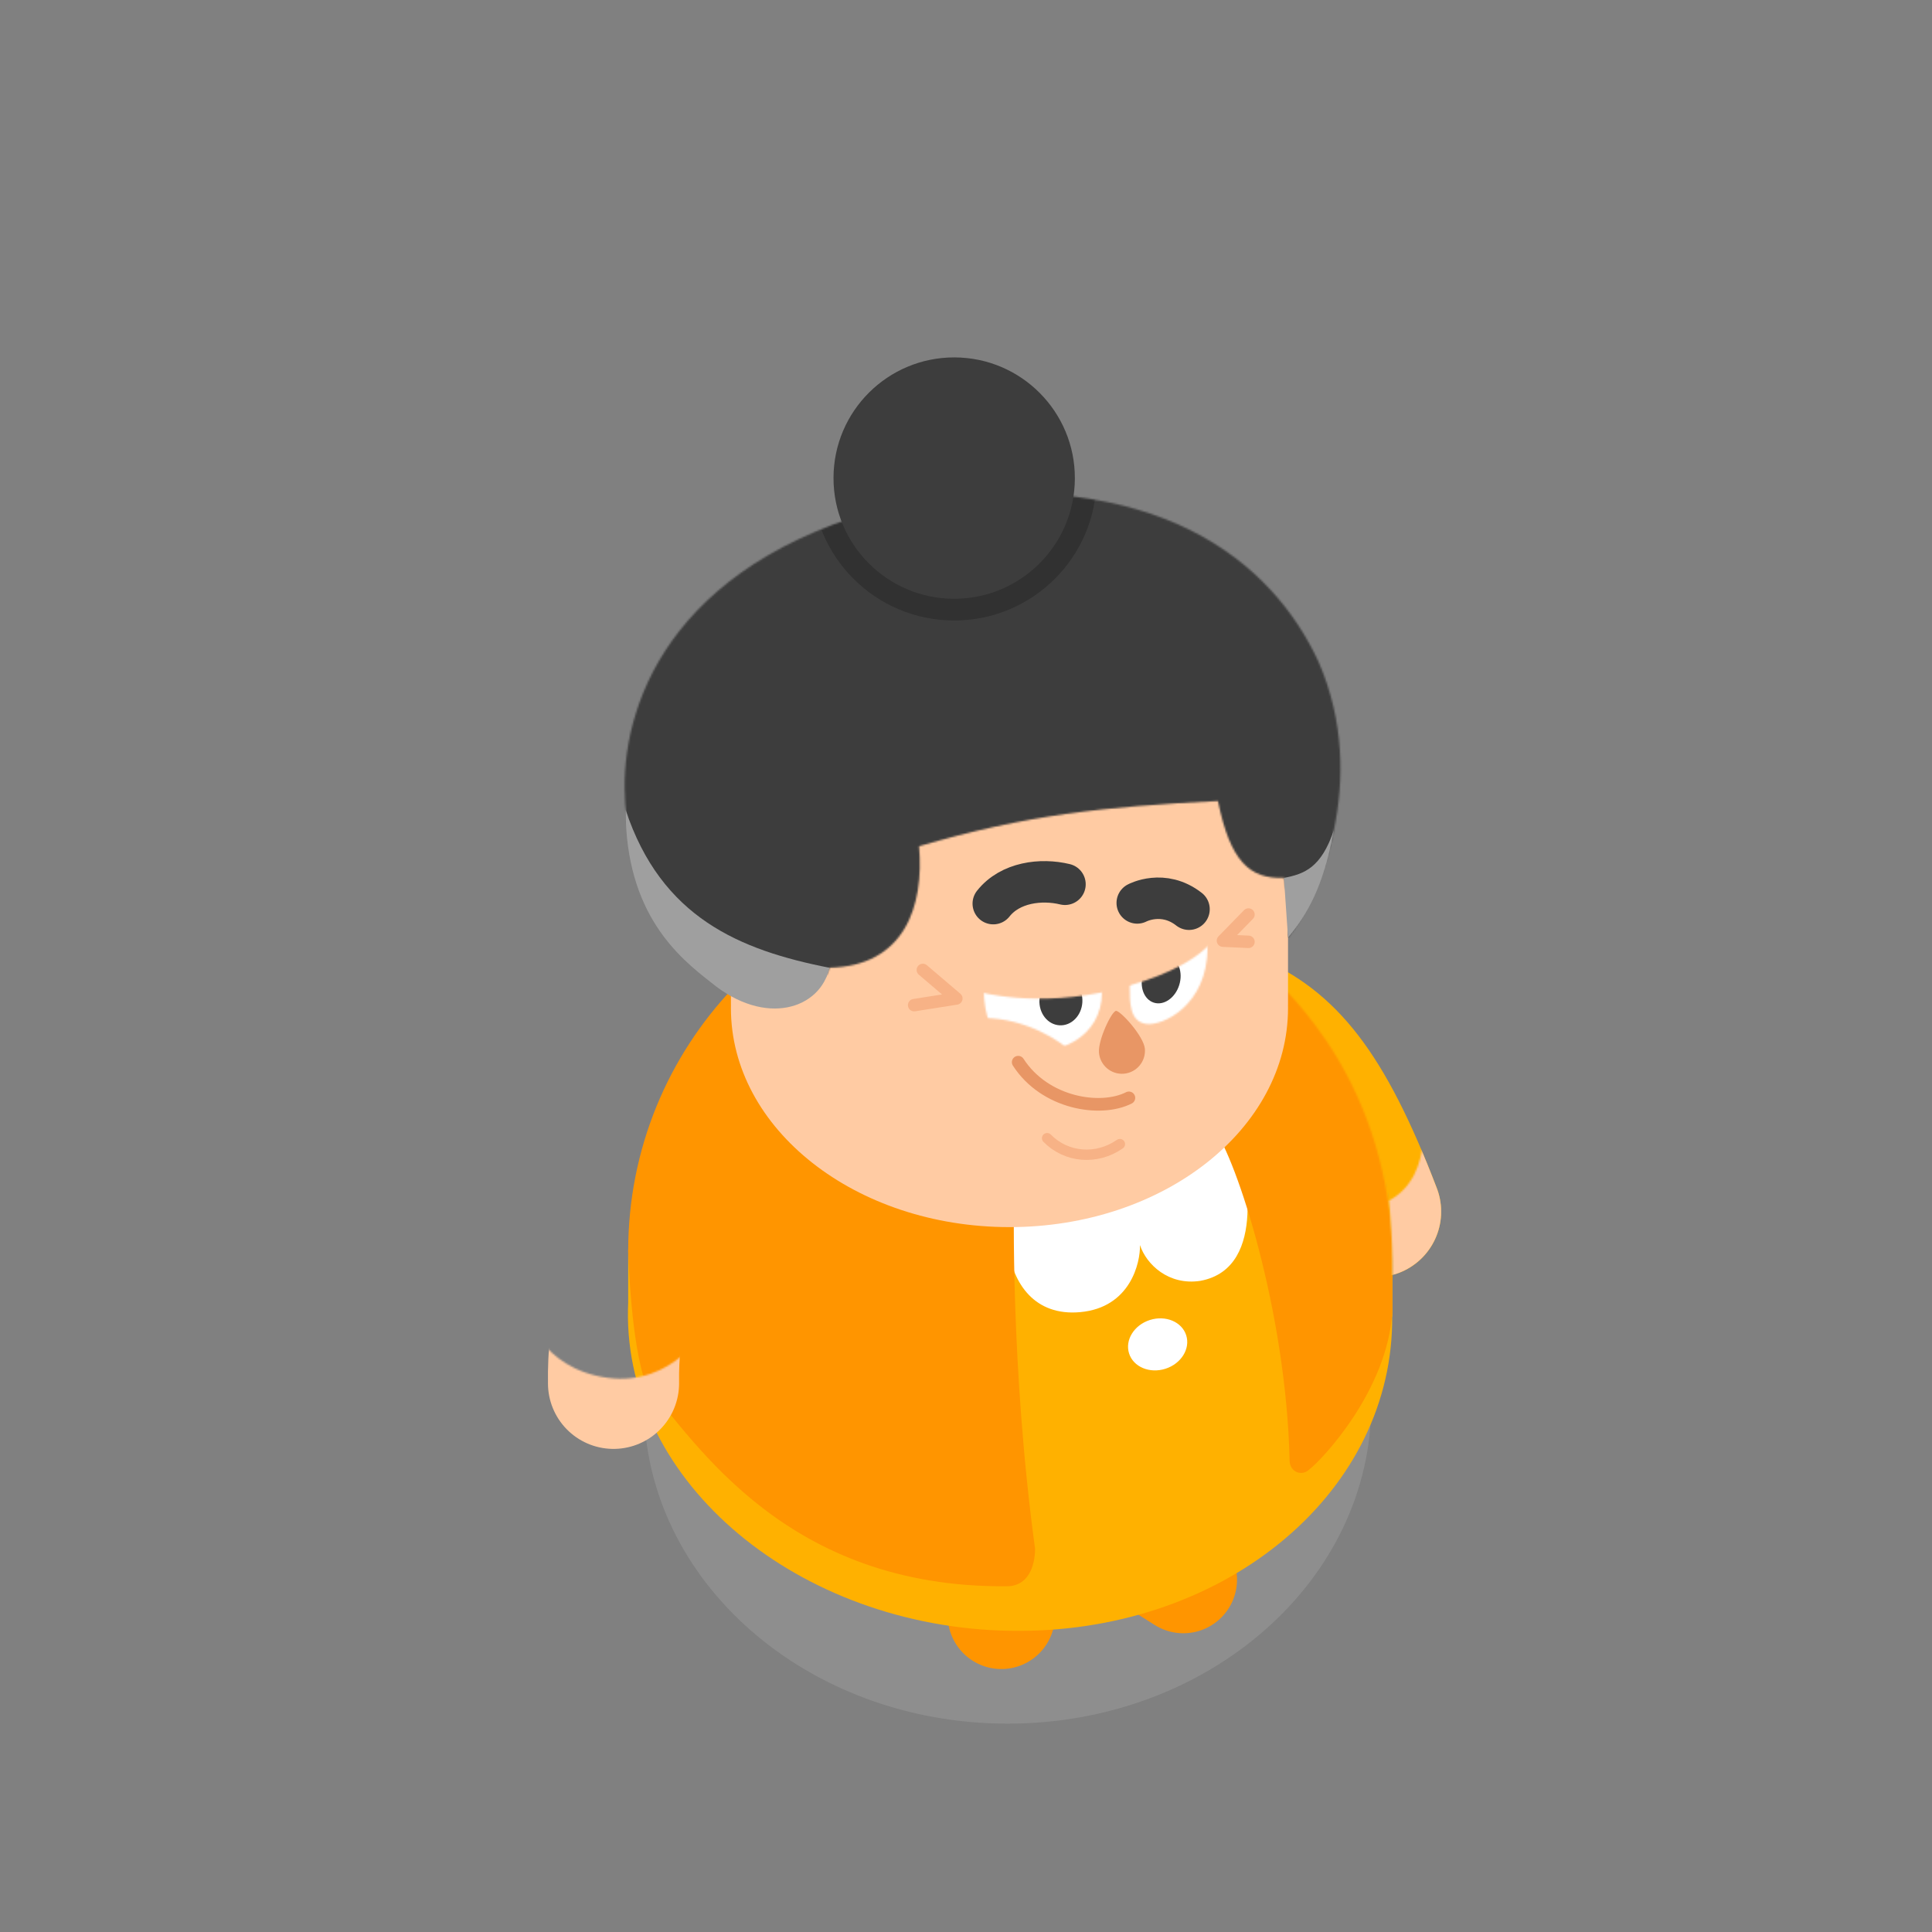<svg xmlns="http://www.w3.org/2000/svg" xmlns:xlink="http://www.w3.org/1999/xlink" viewBox="0 0 1080 1080" width="1080" height="1080" preserveAspectRatio="xMidYMid meet" style="width: 100%; height: 100%; transform: translate3d(0px, 0px, 0px); content-visibility: visible;"><rect x="0" y="0" width="1080" height="1080" fill="#808080" stroke="none"/><defs><clipPath id="__lottie_element_1170"><rect width="1080" height="1080" x="0" y="0"/></clipPath><g id="__lottie_element_1183"><g style="display: none;"><path/></g></g><g id="__lottie_element_1190"><g transform="matrix(1,-0.001,0.001,1,539.881,540.009)" opacity="1" style="display: block;"><g opacity="1" transform="matrix(1,0,0,1,0,0)"><path fill="rgb(249,94,134)" fill-opacity="1" d=" M172,-71.25 C172,-71.25 171,-9.259 171,5.491 C187.5,22.491 245,77.991 238,187.491 C223.043,421.46 386,409 386,409 C386,409 446,-56 446,-56 C446,-56 172,-71.25 172,-71.25z"/></g></g></g><mask id="__lottie_element_1183_1" mask-type="alpha"><use xmlns:ns1="http://www.w3.org/1999/xlink" ns1:href="#__lottie_element_1183"/></mask><g id="__lottie_element_1195"><g transform="matrix(1,0,0,1,540,540)" opacity="1" style="display: block;"><path fill="rgb(0,188,255)" fill-opacity="1" d=" M254.5,77.5 C254.5,77.5 262.991,116.893 236.492,131.134 C236.495,131.39 236.54,131.577 236.54,131.577 C236.54,131.577 239.306,158.709 238.253,182.448 C308.255,158.267 254.5,77.5 254.5,77.5z"/></g></g><mask id="__lottie_element_1195_1" mask-type="alpha"><use xmlns:ns2="http://www.w3.org/1999/xlink" ns2:href="#__lottie_element_1195"/></mask><g id="__lottie_element_1212"><g style="display: none;"><g><path/></g></g></g><g id="__lottie_element_1208"><g transform="matrix(1,0,0,1,242,616)" opacity="1" style="display: block;"><path fill="rgb(0,188,255)" fill-opacity="1" d=" M152.897,125.84 C152.897,125.84 134.607,159.333 97.488,154.192 C60,149 51.717,117.29 51.717,117.29 C51.717,117.29 22.727,186.26 86.467,203.282 C151.114,220.546 152.897,125.84 152.897,125.84z"/></g></g><g id="__lottie_element_1207"><g style="display: none;"><path/></g></g><filter id="__lottie_element_1222" filterUnits="objectBoundingBox" x="0%" y="0%" width="100%" height="100%"><feComponentTransfer in="SourceGraphic"><feFuncA type="table" tableValues="1.0 0.0"/></feComponentTransfer></filter><mask id="__lottie_element_1207_2" mask-type="alpha"><g filter="url(#__lottie_element_1222)"><rect width="1080" height="1080" x="0" y="0" fill="#ffffff" opacity="0"/><use xmlns:ns3="http://www.w3.org/1999/xlink" ns3:href="#__lottie_element_1207"/></g></mask><mask id="__lottie_element_1208_1" mask-type="alpha"><use xmlns:ns4="http://www.w3.org/1999/xlink" ns4:href="#__lottie_element_1208"/></mask><g id="__lottie_element_1229"><g transform="matrix(1,0,0,1,540,540)" opacity="1" style="display: block;"><path fill="rgb(61,61,61)" fill-opacity="1" d=" M-26.246,-66.94 C33.881,-84.554 76.919,-89.045 140.845,-92.225 C147.617,-58.857 158.328,-48.493 177.725,-49.258 C178.962,-40.48 181.201,-39.499 180.012,-15.891 C196.742,-37.092 225.92,-103.611 197.19,-169.786 C171.471,-225.666 107.574,-280.27 -28.365,-260.139 C-162.63,-231.016 -191.25,-148.94 -190.832,-99.613 C-190.414,-50.285 -166.317,-31.504 -139.079,-6.946 C-136.487,-0.863 -80.999,23.664 -76.379,0.981 C-34.403,0.098 -23.292,-33.437 -26.246,-66.94z"/></g></g><mask id="__lottie_element_1229_1" mask-type="alpha"><use xmlns:ns5="http://www.w3.org/1999/xlink" ns5:href="#__lottie_element_1229"/></mask><g id="__lottie_element_1235"><g style="display: none;"><path/></g></g><mask id="__lottie_element_1235_1" mask-type="alpha"><use xmlns:ns6="http://www.w3.org/1999/xlink" ns6:href="#__lottie_element_1235"/></mask><g id="__lottie_element_1241"><g transform="matrix(1,0,0,1,540,540)" opacity="1" style="display: block;"><path fill="rgb(249,94,134)" fill-opacity="1" d=" M140.659,-18.899 C140.909,-18.649 134.539,0.341 83.23,13.115 C40.033,23.87 6.824,14.366 6.824,14.366 C6.824,14.366 1.58,16.867 10.07,29.122 C33.791,29.122 54.016,42.628 59.509,48.631 C66.355,56.111 76.738,39.376 88.224,31.373 C106.951,47.38 137.663,18.118 141.908,9.364 C146.153,0.61 140.409,-19.149 140.659,-18.899z"/></g></g><clipPath id="__lottie_element_1245"><path d="M0,0 L1080,0 L1080,1080 L0,1080z"/></clipPath><g id="__lottie_element_1248"><g transform="matrix(1,0,0,1,540,540)" opacity="1" style="display: block;"><path fill="rgb(255,255,255)" fill-opacity="1" d=" M100.671,32.365 C91.5,31 91.522,20.5 91.522,11.674 C91.522,-6.5 99,-24.5 112.084,-28.509 C125.168,-32.518 134.991,-25.5 134.991,-10.173 C134.991,22.004 109.842,33.73 100.671,32.365z M29.672,46.388 C12.413,42.426 10.443,23.989 10.006,15.666 C9,-3.5 24.616,-14.764 41.558,-16.632 C58.5,-18.5 75.997,-4 75.997,14.663 C75.997,40.005 51.248,51.34 29.672,46.388z"/></g></g><mask id="__lottie_element_1248_1" mask-type="alpha"><use xmlns:ns7="http://www.w3.org/1999/xlink" ns7:href="#__lottie_element_1248"/></mask><mask id="__lottie_element_1241_1" mask-type="alpha"><use xmlns:ns8="http://www.w3.org/1999/xlink" ns8:href="#__lottie_element_1241"/></mask><filter id="__lottie_element_1272" filterUnits="objectBoundingBox" x="0%" y="0%" width="100%" height="100%"><feComponentTransfer in="SourceGraphic"><feFuncA type="table" tableValues="1.0 0.0"/></feComponentTransfer></filter><mask id="__lottie_element_1212_2" mask-type="alpha"><g filter="url(#__lottie_element_1272)"><rect width="1080" height="1080" x="0" y="0" fill="#ffffff" opacity="0"/><use xmlns:ns9="http://www.w3.org/1999/xlink" ns9:href="#__lottie_element_1212"/></g></mask><mask id="__lottie_element_1190_1" mask-type="alpha"><use xmlns:ns10="http://www.w3.org/1999/xlink" ns10:href="#__lottie_element_1190"/></mask></defs><g clip-path="url(#__lottie_element_1170)"><g transform="matrix(1,0,0,1,540,540)" opacity="0.3" style="display: block;"><path fill="rgb(175,175,175)" fill-opacity="1" d=" M23.248,66.694 C135.506,66.694 226.509,146.576 226.509,245.115 C226.509,343.654 135.506,423.536 23.248,423.536 C-89.01,423.536 -180.013,343.654 -180.013,245.115 C-180.013,146.576 -89.01,66.694 23.248,66.694z"/></g><g transform="matrix(1,0,0,1,540,540)" opacity="1" style="display: block;"><path stroke-linecap="round" stroke-linejoin="round" fill-opacity="0" stroke="rgb(255,149,0)" stroke-opacity="1" stroke-width="60" d=" M20.25,332.75 C20.25,332.75 19.75,363 19.75,363 M93.75,325.5 C93.75,325.5 121.5,343 121.5,343"/></g><g style="display: none;"><path stroke-linecap="round" stroke-linejoin="miter" fill-opacity="0" stroke-miterlimit="4"/></g><g transform="matrix(1,0,0,1,540,540)" opacity="1" style="display: block;"><g opacity="1" transform="matrix(1,0,0,1,0,0)"><path fill="rgb(255,177,0)" fill-opacity="1" d=" M-188.834,159.282 C-188.834,159.282 -188.834,188.161 -188.834,188.161 C-188.895,189.517 -188.937,190.877 -188.962,192.242 C-190.704,289.203 -93.467,369.521 24.497,371.64 C142.462,373.759 236.484,296.876 238.225,199.915 C238.249,198.614 238.254,197.316 238.242,196.021 C238.242,196.021 238.343,196.021 238.343,196.021 C238.343,196.021 238.343,159.282 238.343,159.282 C238.343,41.321 -188.834,41.321 -188.834,159.282z"/></g><g opacity="1" transform="matrix(1,0,0,1,0,0)"><path fill="rgb(255,255,255)" fill-opacity="1" d=" M86,63.75 C13.5,71.5 20.827,137.326 23.5,157.25 C26.25,177.75 38.5,195.75 63.75,193.5 C91.959,190.986 97.5,165.75 97.25,156 C100.75,166.75 113.25,178.75 131,176 C170.5,168.75 154,107.25 154,107.25 C154,107.25 158.5,56 86,63.75z"/></g><g opacity="1" transform="matrix(1,0,0,1,0,0)"><path fill="rgb(255,255,255)" fill-opacity="1" d=" M102.775,197.889 C111.59,195.072 120.687,198.889 123.092,206.414 C125.497,213.939 120.299,222.324 111.484,225.141 C102.669,227.958 93.573,224.14 91.168,216.615 C88.763,209.09 93.96,200.706 102.775,197.889z"/></g><g opacity="1" transform="matrix(1,0,0,1,0,0)"><path fill="rgb(255,149,0)" fill-opacity="1" d=" M138.471,90.871 C151.122,107.565 179.026,192.786 180.896,276.531 C181.04,282.987 187.92,285.519 192.028,281.321 C198.926,276.037 235.666,237.444 238.342,193.059 C238.342,193.059 238.342,159.282 238.342,159.282 C238.342,87.958 203.382,24.799 149.662,-13.994 C149.662,-13.994 138.471,90.871 138.471,90.871z"/></g><g opacity="1" transform="matrix(1,0,0,1,0,0)"><path fill="rgb(255,149,0)" fill-opacity="1" d=" M-188.834,159.279 C-188.834,45.12 -99.273,-48.121 13.419,-54.013 C13.419,-54.013 26.843,130.524 26.843,130.524 C26.843,130.524 24.68,223.675 38.62,325.86 C38.526,335.579 34.778,346.735 22.845,346.721 C-100.412,347.878 -150.953,266.284 -178.556,234.481 C-187.445,212.481 -188.834,159.279 -188.834,159.279z"/></g></g><g style="display: none;"><g><g><path stroke-linecap="round" stroke-linejoin="miter" fill-opacity="0" stroke-miterlimit="10"/></g><g><path/></g><g><path/></g><g><path stroke-linecap="round" stroke-linejoin="miter" fill-opacity="0" stroke-miterlimit="10"/></g><g><path/></g></g><path stroke-linecap="round" stroke-linejoin="miter" fill-opacity="0" stroke-miterlimit="4"/></g><g style="display: none;"><path/></g><g style="display: none;"><path/></g><g mask="url(#__lottie_element_1190_1)" style="display: block;"><g transform="matrix(1,0,0,1,540,540)" opacity="1"><g opacity="0" transform="matrix(1,0,0,1,176.5,96.5)"><path fill="rgb(249,94,134)" fill-opacity="1" d=" M177.5,-170.5 C177.5,-170.5 177.5,170.5 177.5,170.5 C177.5,170.5 -177.5,170.5 -177.5,170.5 C-177.5,170.5 -177.5,-170.5 -177.5,-170.5 C-177.5,-170.5 177.5,-170.5 177.5,-170.5z"/></g><path stroke-linecap="round" stroke-linejoin="miter" fill-opacity="0" stroke-miterlimit="4" stroke="rgb(255,177,0)" stroke-opacity="1" stroke-width="73.293" d=" M228.965,137.3 C201.413,65.315 179.761,42.399 149.825,29.168"/></g></g><g transform="matrix(1,0,0,1,540,540)" opacity="1" style="display: block;"><path fill="rgb(255,203,163)" fill-opacity="1" d=" M-131.408,-31.232 C-131.408,-31.232 -131.408,21.589 -131.408,21.589 C-131.408,21.589 -131.388,21.589 -131.388,21.589 C-131.401,22.241 -131.408,22.893 -131.408,23.547 C-131.408,91.155 -61.694,145.963 24.302,145.963 C110.299,145.963 180.012,91.155 180.012,23.547 C180.012,22.893 180.006,22.241 179.993,21.589 C179.993,21.589 180.012,21.589 180.012,21.589 C180.012,21.589 180.012,-31.232 180.012,-31.232 C180.012,-232 -131.408,-117.228 -131.408,-31.232z"/></g><g mask="url(#__lottie_element_1241_1)" style="display: block;"><g clip-path="url(#__lottie_element_1245)" transform="matrix(1,0,0,1,0,0)" opacity="1"><g mask="url(#__lottie_element_1248_1)" style="display: block;"><g transform="matrix(1,0,0,1,540,540)" opacity="1"><g opacity="1" transform="matrix(1,0,0,1,82,38.5)"><path fill="rgb(255,255,255)" fill-opacity="1" d=" M210,-133.5 C210,-133.5 210,133.5 210,133.5 C210,133.5 -210,133.5 -210,133.5 C-210,133.5 -210,-133.5 -210,-133.5 C-210,-133.5 210,-133.5 210,-133.5z"/></g><path fill="rgb(61,61,61)" fill-opacity="1" d=" M113.149,-5.512 C118.726,-3.776 121.434,3.455 119.198,10.639 C116.962,17.823 110.629,22.24 105.052,20.504 C99.475,18.768 96.767,11.537 99.003,4.353 C101.239,-2.831 107.572,-7.248 113.149,-5.512z M53.829,5.951 C60.453,6.329 65.475,12.724 65.047,20.236 C64.619,27.748 58.901,33.532 52.277,33.154 C45.653,32.776 40.63,26.38 41.058,18.868 C41.486,11.356 47.205,5.573 53.829,5.951z"/></g></g></g></g><g transform="matrix(1,0,0,1,540,540)" opacity="1" style="display: block;"><g opacity="1" transform="matrix(1,0,0,1,0,0)"><path stroke-linecap="round" stroke-linejoin="round" fill-opacity="0" stroke="rgb(61,61,61)" stroke-opacity="1" stroke-width="23.174" d=" M124.667,-31.741 C110.196,-43.044 95.724,-35.259 95.724,-35.259 M15.243,-34.867 C24.68,-46.789 41.963,-48.926 55.33,-45.688"/></g><g opacity="1" transform="matrix(1,0,0,1,0,0)"><path fill="rgb(232,150,101)" fill-opacity="1" d=" M99.997,46.295 C100.592,53.383 95.328,59.61 88.241,60.206 C81.154,60.801 74.926,55.537 74.331,48.45 C73.736,41.363 81.43,25.29 83.849,25.087 C86.268,24.885 99.401,39.208 99.997,46.295z"/></g><g opacity="1" transform="matrix(1,0,0,1,0,0)"><path stroke-linecap="round" stroke-linejoin="round" fill-opacity="0" stroke="rgb(247,178,134)" stroke-opacity="1" stroke-width="6.952" d=" M-24.132,2.196 C-24.132,2.196 -5.397,18.16 -5.397,18.16 C-5.397,18.16 -28.993,21.882 -28.993,21.882 M157.902,-28.778 C157.902,-28.778 143.636,-14.163 143.636,-14.163 C143.636,-14.163 157.902,-13.514 157.902,-13.514"/></g><g opacity="1" transform="matrix(1,0,0,1,0,0)"><path stroke-linecap="round" stroke-linejoin="miter" fill-opacity="0" stroke-miterlimit="4" stroke="rgb(247,178,134)" stroke-opacity="1" stroke-width="5.793" d=" M45.341,96.256 C56.145,107.234 73.054,108.606 86.016,99.557"/></g><g opacity="1" transform="matrix(1,0,0,1,0,0)"><path stroke-linecap="round" stroke-linejoin="miter" fill-opacity="0" stroke-miterlimit="4" stroke="rgb(232,150,101)" stroke-opacity="1" stroke-width="7.064" d=" M91.059,73.711 C75.138,81.761 44.058,76.85 29.179,53.769"/></g></g><g mask="url(#__lottie_element_1235_1)" style="display: none;"><g><g><path/></g><path/></g></g><g mask="url(#__lottie_element_1229_1)" style="display: block;"><g transform="matrix(1.18,0,0,1.18,541.189,589.094)" opacity="1"><g opacity="1" transform="matrix(1,0,0,1,11.281,-132.707)"><path fill="rgb(61,61,61)" fill-opacity="1" d=" M269.915,-192.796 C269.915,-192.796 269.915,192.796 269.915,192.796 C269.915,192.796 -269.915,192.796 -269.915,192.796 C-269.915,192.796 -269.915,-192.796 -269.915,-192.796 C-269.915,-192.796 269.915,-192.796 269.915,-192.796z"/></g><path fill="rgb(49,49,49)" fill-opacity="1" d=" M-6.426,-340.206 C30.831,-340.108 60.955,-309.825 60.857,-272.568 C60.759,-235.311 30.477,-205.187 -6.78,-205.285 C-44.037,-205.383 -74.162,-235.665 -74.064,-272.922 C-73.966,-310.179 -43.683,-340.304 -6.426,-340.206z"/></g></g><g transform="matrix(1,0,0,1,540,540)" opacity="1" style="display: block;"><path fill="rgb(159,159,159)" fill-opacity="1" d=" M180.012,-15.891 C190.656,-28.693 199.758,-44.009 205.613,-75.808 C198.482,-55 189.296,-51.444 177.725,-49.258 C177.725,-49.258 180.012,-15.891 180.012,-15.891z M-76.379,0.981 C-126.634,-8.891 -170.342,-27.157 -190.26,-87.259 C-190.26,-29.222 -160.593,-4.889 -142.614,9.125 C-112,34.434 -81.271,23.807 -76.379,0.981z"/></g><g mask="url(#__lottie_element_1212_2)" style="display: block;"><g transform="matrix(1,0,0,1,242,616)" opacity="1"><g opacity="0" transform="matrix(1,0,0,1,100,128)"><path fill="rgb(249,94,134)" fill-opacity="1" d=" M197,-195 C197,-195 197,195 197,195 C197,195 -197,195 -197,195 C-197,195 -197,-195 -197,-195 C-197,-195 197,-195 197,-195z"/></g><path stroke-linecap="round" stroke-linejoin="miter" fill-opacity="0" stroke-miterlimit="4" stroke="rgb(255,177,0)" stroke-opacity="1" stroke-width="73.293" d=" M100.965,157.3 C100,92 130,51 149.825,29.168"/></g></g><g mask="url(#__lottie_element_1208_1)" style="display: block;"><g transform="matrix(1,0,0,1,242,616)" opacity="1"><g opacity="0" transform="matrix(1,0,0,1,100,128)"><path fill="rgb(249,94,134)" fill-opacity="1" d=" M197,-195 C197,-195 197,195 197,195 C197,195 -197,195 -197,195 C-197,195 -197,-195 -197,-195 C-197,-195 197,-195 197,-195z"/></g><path stroke-linecap="round" stroke-linejoin="miter" fill-opacity="0" stroke-miterlimit="4" stroke="rgb(255,203,163)" stroke-opacity="1" stroke-width="73.293" d=" M100.965,157.3 C100,92 130,51 149.825,29.168"/></g></g><g mask="url(#__lottie_element_1207_2)" style="display: none;"><g><g><g><path stroke-linecap="round" stroke-linejoin="miter" fill-opacity="0" stroke-miterlimit="10"/></g><g><path/></g><g><path/></g><g><path stroke-linecap="round" stroke-linejoin="miter" fill-opacity="0" stroke-miterlimit="10"/></g><g><path/></g></g><path stroke-linecap="round" stroke-linejoin="miter" fill-opacity="0" stroke-miterlimit="4"/></g></g><g transform="matrix(1,0,0,1,540,540)" opacity="1" style="display: block;"><path fill="rgb(61,61,61)" fill-opacity="1" d=" M-6.426,-340.206 C30.831,-340.108 60.955,-309.825 60.857,-272.568 C60.759,-235.311 30.477,-205.187 -6.78,-205.285 C-44.037,-205.383 -74.162,-235.665 -74.064,-272.922 C-73.966,-310.179 -43.683,-340.304 -6.426,-340.206z"/></g><g style="display: none;"><path stroke-linecap="round" stroke-linejoin="miter" fill-opacity="0" stroke-miterlimit="10"/><g><path stroke-linecap="round" stroke-linejoin="round" fill-opacity="0"/></g></g><g mask="url(#__lottie_element_1195_1)" style="display: block;"><g transform="matrix(1,0,0,1,540,540)" opacity="1"><g opacity="0" transform="matrix(1,0,0,1,236.5,145.5)"><path fill="rgb(249,94,134)" fill-opacity="1" d=" M87.5,-76.5 C87.5,-76.5 87.5,76.5 87.5,76.5 C87.5,76.5 -87.5,76.5 -87.5,76.5 C-87.5,76.5 -87.5,-76.5 -87.5,-76.5 C-87.5,-76.5 87.5,-76.5 87.5,-76.5z"/></g><path stroke-linecap="round" stroke-linejoin="miter" fill-opacity="0" stroke-miterlimit="4" stroke="rgb(255,203,163)" stroke-opacity="1" stroke-width="73.293" d=" M228.965,137.3 C201.413,65.315 179.761,42.399 149.825,29.168"/></g></g><g mask="url(#__lottie_element_1183_1)" style="display: none;"><g><path stroke-linecap="round" stroke-linejoin="round" fill-opacity="0"/></g></g><g style="display: none;"><path stroke-linecap="round" stroke-linejoin="round" fill-opacity="0"/></g></g></svg>
